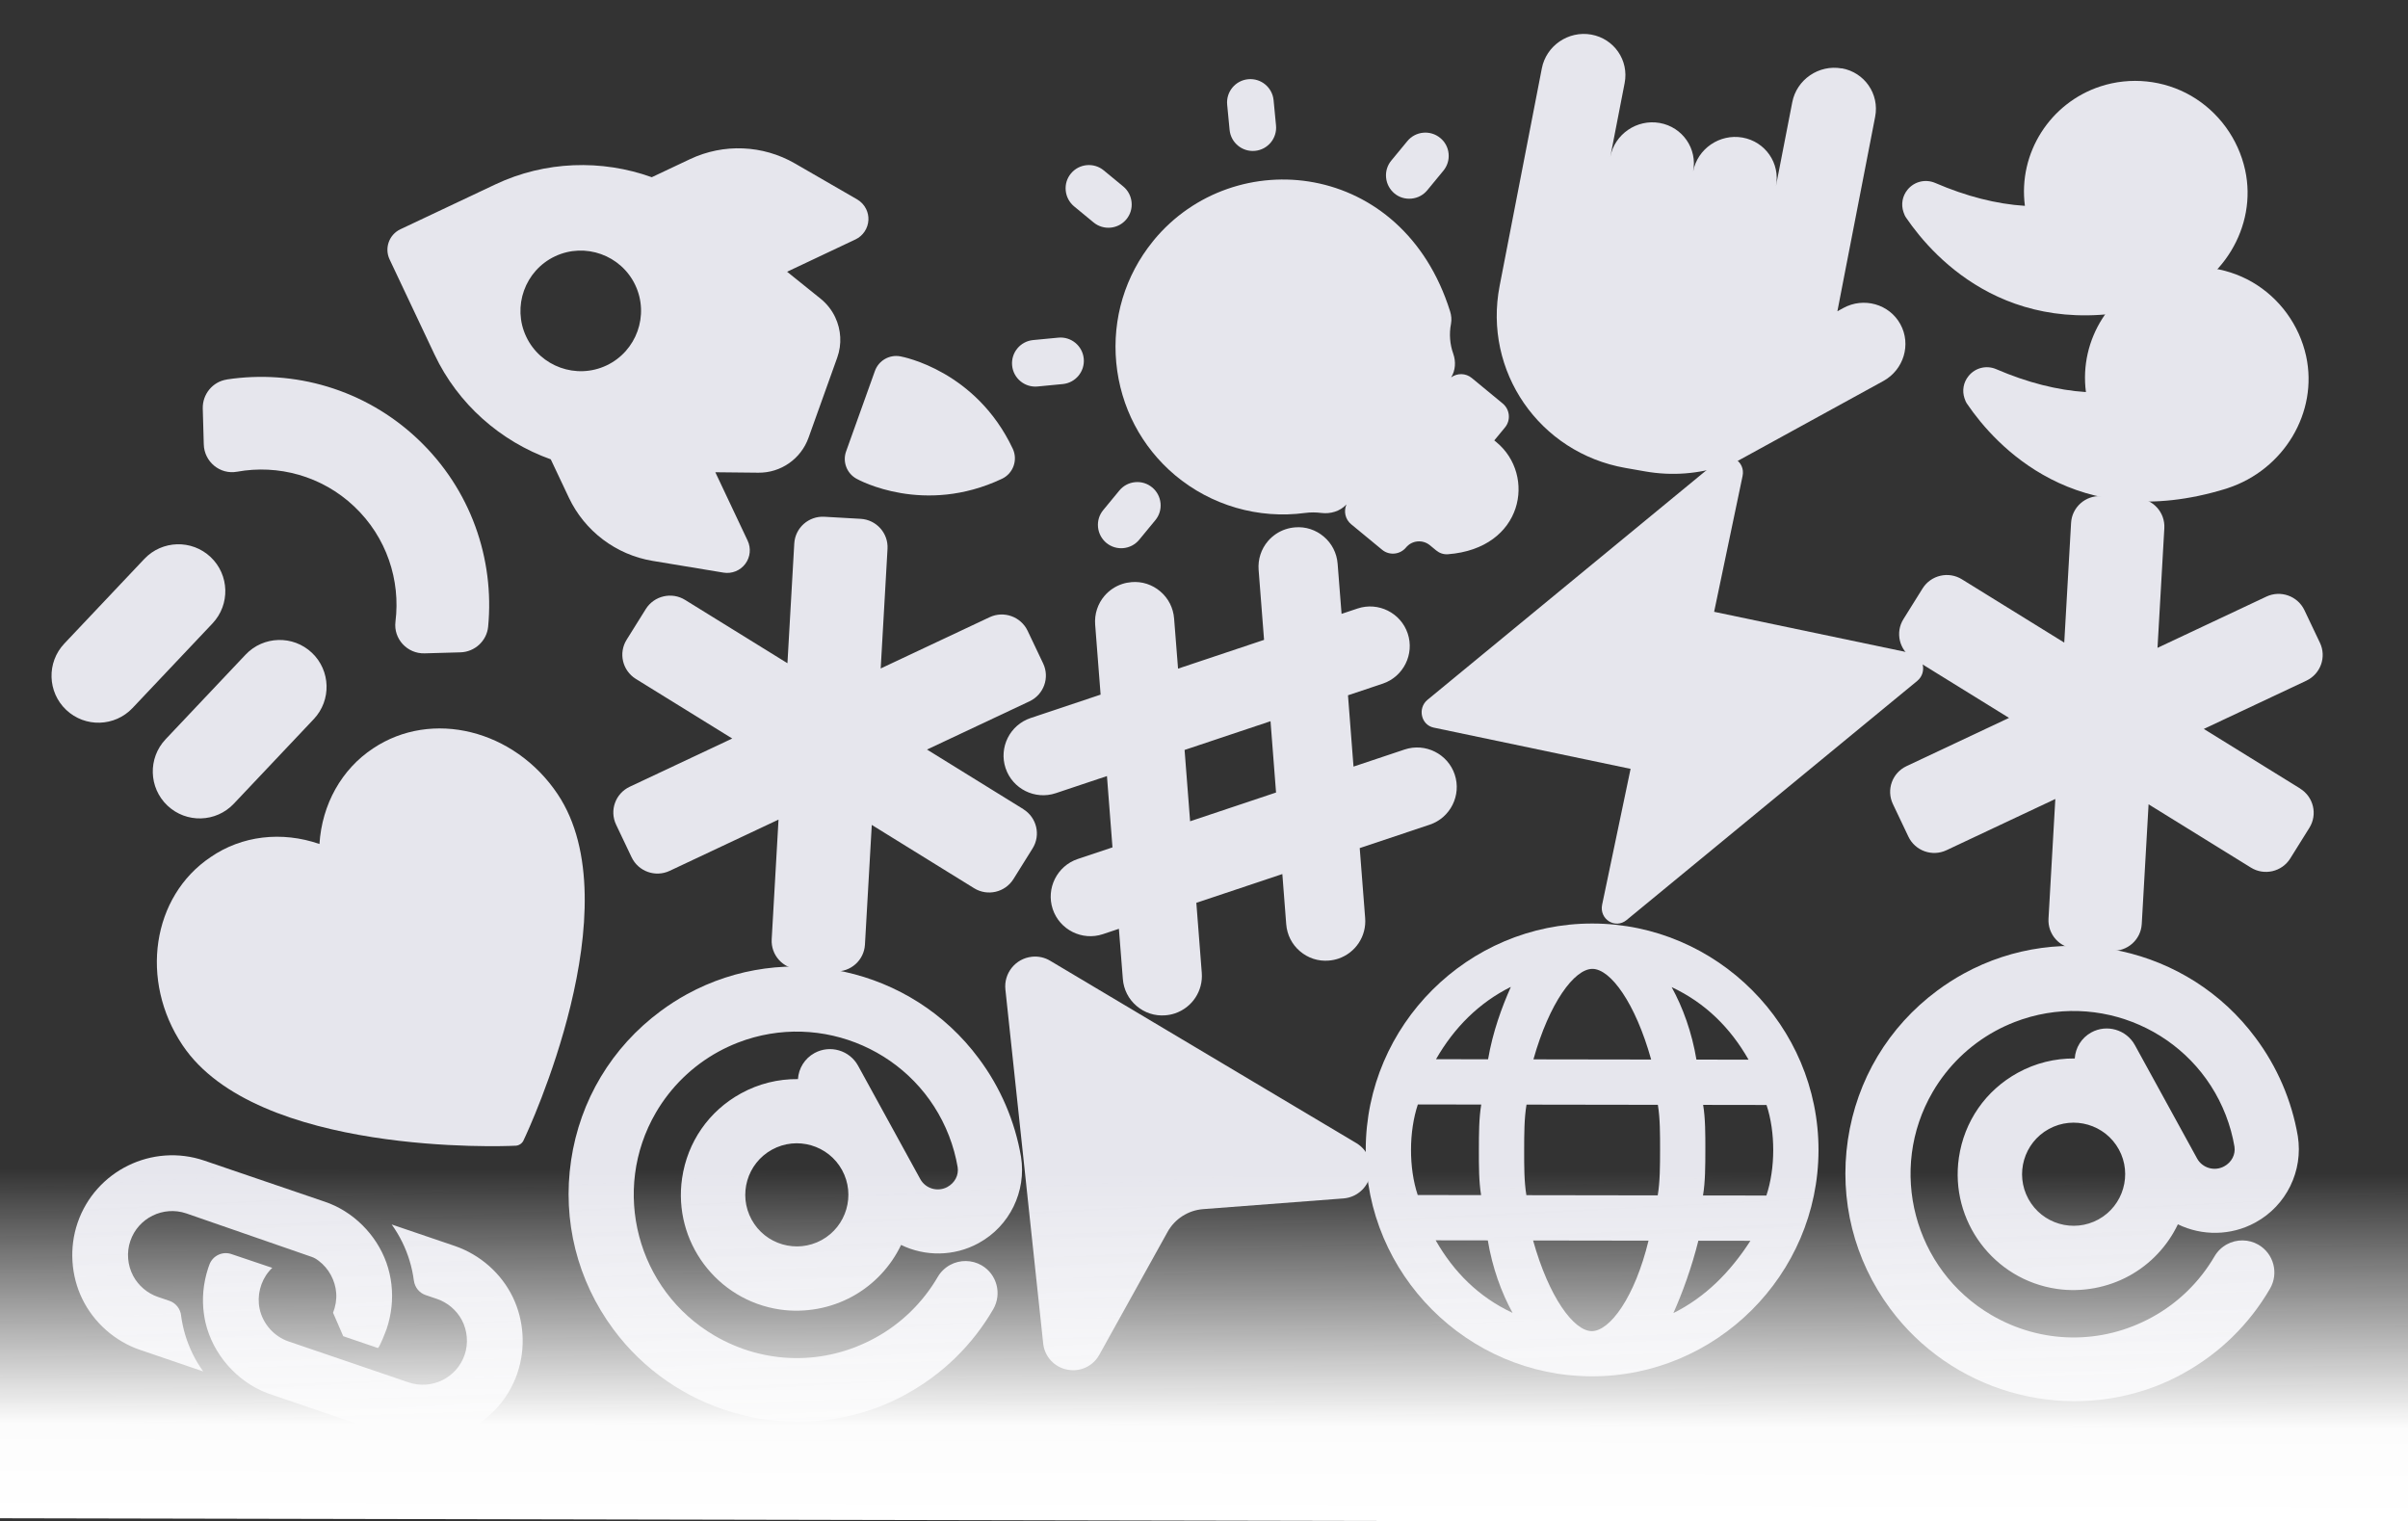 <svg fill="none" height="482" viewBox="0 0 763 482" width="763" xmlns="http://www.w3.org/2000/svg" xmlns:xlink="http://www.w3.org/1999/xlink"><rect x="0" y="0" width="763" height="482" fill="#333333" stroke="none"/><linearGradient id="a" gradientUnits="userSpaceOnUse" x1="372.825" x2="372.825" y1="370.234" y2="480.993"><stop offset="0" stop-color="#fff" stop-opacity="0"/><stop offset=".729" stop-color="#fcfcfc"/><stop offset="1" stop-color="#fff"/></linearGradient><clipPath id="b"><path d="m0 0h763v482h-763z"/></clipPath><clipPath id="c"><path d="m0 0h202.774v202.774h-202.774z" transform="matrix(.831 -.556 .556 .831 -11.822 280.801)"/></clipPath><clipPath id="d"><path d="m0 0h215.241v215.241h-215.241z" transform="matrix(-.427 -.904 .904 -.427 170.832 255.468)"/></clipPath><mask id="e" height="243" maskUnits="userSpaceOnUse" width="244" x="240" y="244"><path d="m483.127 288.051-198.686-43.493-43.493 198.685 198.685 43.494z" fill="#fff"/></mask><mask id="f" height="259" maskUnits="userSpaceOnUse" width="258" x="261" y="115"><path d="m454.468 115.867-192.896 64.525 64.525 192.895 192.896-64.525z" fill="#fff"/></mask><mask id="g" height="223" maskUnits="userSpaceOnUse" width="223" x="292" y="-4"><path d="m292.466 16.365 19.477 202.467 202.467-19.477-19.477-202.467z" fill="#fff"/></mask><mask id="h" height="204" maskUnits="userSpaceOnUse" width="205" x="402" y="263"><path d="m606.008 263.389-202.774-.305-.305 202.773 202.774.305z" fill="#fff"/></mask><mask id="i" height="214" maskUnits="userSpaceOnUse" width="215" x="560" y="122"><path d="m774.561 134.08-202.747-11.568-11.512 201.773 202.747 11.569z" fill="#fff"/></mask><mask id="j" height="257" maskUnits="userSpaceOnUse" width="257" x="539" y="-32"><path d="m795.278 161.654-63.245-192.977-192.051 62.941 63.245 192.977z" fill="#fff"/></mask><mask id="k" height="277" maskUnits="userSpaceOnUse" width="278" x="396" y="-65"><path d="m575.202-65-178.325 97.838 97.838 178.325 178.325-97.838z" fill="#fff"/></mask><mask id="l" height="256" maskUnits="userSpaceOnUse" width="256" x="402" y="91"><path d="m657.219 135.851-210.668-44.128-44.128 210.668 210.668 44.128z" fill="#fff"/></mask><mask id="m" height="277" maskUnits="userSpaceOnUse" width="277" x="518" y="233"><path d="m697.145 233.794-178.325 97.838 97.839 178.325 178.325-97.838z" fill="#fff"/></mask><mask id="n" height="273" maskUnits="userSpaceOnUse" width="273" x="-43" y="273"><path d="m229.724 456.315-89.681-182.551-182.551 89.68 89.681 182.552z" fill="#fff"/></mask><mask id="o" height="289" maskUnits="userSpaceOnUse" width="288" x="-61" y="47"><path d="m78.717 47.894-139.717 147.822 147.822 139.717 139.717-147.822z" fill="#fff"/></mask><mask id="p" height="282" maskUnits="userSpaceOnUse" width="282" x="-12" y="168"><path d="m156.702 168.033-168.524 112.768 112.768 168.524 168.524-112.768z" fill="#fff"/></mask><mask id="q" height="214" maskUnits="userSpaceOnUse" width="215" x="155" y="129"><path d="m369.991 140.613-202.747-11.568-11.513 201.774 202.747 11.568z" fill="#fff"/></mask><mask id="r" height="288" maskUnits="userSpaceOnUse" width="288" x="78" y="-32"><path d="m78.885 60.855 91.947 194.613 194.613-91.948-91.947-194.613z" fill="#fff"/></mask><mask id="s" height="277" maskUnits="userSpaceOnUse" width="277" x="114" y="240"><path d="m292.577 240.328-178.325 97.838 97.838 178.325 178.325-97.838z" fill="#fff"/></mask><g clip-path="url(#b)"><g mask="url(#e)"><path d="m434.138 372.488c-.944 3.992-4.366 6.908-8.448 7.221l-44.494 3.39c-4.724.381-8.933 3.079-11.226 7.193l-21.669 39.009c-1.99 3.578-6.091 5.464-10.091 4.658-4.036-.744-7.123-4.018-7.645-8.1l-11.994-112.331c-.56-5.18 3.196-9.832 8.376-10.392 2.044-.225 4.081.221 5.822 1.275l97.074 57.811c3.5 2.134 5.238 6.273 4.272 10.261z" fill="#e6e6ed"/></g><g mask="url(#f)"><path d="m445.101 237.46-16.227 5.428-1.751-22.594 11.004-3.681c6.555-2.193 10.117-9.335 7.924-15.89s-9.335-10.117-15.89-7.924l-5.072 1.697-1.25-15.881c-.261-3.353-1.805-6.397-4.345-8.559-2.546-2.183-5.794-3.248-9.119-2.972-1.046.087-2.078.289-3.066.62-2.128.711-4.04 1.996-5.522 3.711-2.183 2.546-3.24 5.815-2.979 9.169l1.722 22.151-27.253 9.116-1.249-15.88c-.262-3.354-1.806-6.398-4.345-8.56-2.546-2.183-5.794-3.248-9.119-2.972-1.046.087-2.078.289-3.045.613-2.128.711-4.04 1.996-5.522 3.711-2.183 2.546-3.24 5.815-2.979 9.169l1.722 22.15-22.18 7.42c-6.555 2.193-10.124 9.313-7.924 15.89 2.2 6.576 9.334 10.116 15.89 7.924l16.226-5.428 1.752 22.594-11.005 3.681c-6.555 2.193-10.116 9.335-7.924 15.89 2.193 6.555 9.335 10.117 15.89 7.924l5.072-1.696 1.25 15.88c.261 3.353 1.805 6.398 4.345 8.559 2.546 2.183 5.794 3.248 9.119 2.972 1.025-.08 2.056-.282 3.024-.605 5.48-1.833 8.986-7.141 8.522-12.888l-1.722-22.15 27.252-9.116 1.228 15.887c.262 3.354 1.806 6.398 4.345 8.56 2.547 2.183 5.794 3.247 9.119 2.971 1.025-.08 2.057-.281 3.024-.605 5.481-1.833 8.987-7.14 8.522-12.887l-1.722-22.151 22.18-7.419c6.556-2.193 10.117-9.335 7.924-15.89-2.192-6.555-9.334-10.117-15.889-7.924zm-42.523-8.956 1.751 22.595-27.231 9.109-1.751-22.595 27.253-9.116z" fill="#e6e6ed"/></g><g fill="#e6e6ed" mask="url(#g)"><path d="m365.545 76.181-.245.297c-8.793 10.841-12.921 24.489-11.598 38.478 1.345 13.986 7.957 26.624 18.635 35.614 11.417 9.58 26.431 13.942 41.198 11.952 1.685-.231 3.395-.213 5.054-.008 2.997.394 6.007-.51 8.051-2.687-.932 2.138-.412 4.707 1.492 6.277l9.818 8.094c2.275 1.876 5.658 1.55 7.557-.727 1.876-2.275 5.259-2.601 7.557-.727l2.003 1.652c1.039.856 2.358 1.321 3.714 1.213 23.981-1.829 28.006-25.075 15.392-35.495l-.693-.571 3.405-4.13c1.876-2.275 1.55-5.659-.727-7.557l-9.817-8.095c-1.929-1.59-4.615-1.582-6.53-.191 1.379-2.227 1.547-4.976.668-7.487-1.06-2.971-1.352-6.245-.71-9.517.239-1.298.111-2.629-.283-3.888-15.028-48.051-68.457-53.43-93.943-22.519z"/><path d="m343.397 113.625c-.391-4.061-4.001-7.038-8.062-6.647l-7.986.768c-4.06.391-7.037 4.001-6.646 8.062.39 4.06 4.001 7.037 8.061 6.647l7.986-.769c4.061-.39 7.038-4.001 6.647-8.061z"/><path d="m388.843 33.163.768 7.986c.391 4.061 4.001 7.037 8.062 6.647 4.06-.391 7.037-4.001 6.646-8.062l-.768-7.986c-.39-4.061-4.001-7.037-8.062-6.647-4.06.391-7.037 4.001-6.646 8.062z"/><path d="m366.081 164.811c1.264-1.533 1.832-3.432 1.644-5.395-.189-1.963-1.134-3.739-2.643-4.982-1.533-1.265-3.434-1.856-5.419-1.665s-3.739 1.134-5.003 2.667l-5.097 6.182c-1.264 1.534-1.833 3.433-1.644 5.395.189 1.963 1.134 3.739 2.644 5.005 3.141 2.59 7.811 2.14 10.4-1l5.097-6.183z"/><path d="m440.841 50.883c-1.264 1.533-1.833 3.432-1.644 5.395s1.134 3.739 2.644 5.005c1.511 1.266 3.432 1.833 5.418 1.642 1.985-.191 3.738-1.134 4.982-2.642l5.097-6.182c1.264-1.533 1.855-3.434 1.665-5.42-.191-1.985-1.134-3.739-2.665-4.98-3.141-2.589-7.811-2.14-10.4 1z"/><path d="m358.551 64.059c-.189-1.963-1.134-3.739-2.642-4.982l-6.182-5.097c-3.141-2.589-7.811-2.14-10.4 1-1.264 1.533-1.833 3.432-1.644 5.395s1.134 3.739 2.644 5.005l6.183 5.097c3.14 2.589 7.81 2.14 10.399-1 1.265-1.533 1.833-3.432 1.642-5.417z"/></g><g mask="url(#h)"><path d="m504.589 292.608c-39.448-.059-71.782 32.178-71.841 71.625-.06 39.448 32.177 71.782 71.625 71.841 39.447.06 71.782-32.177 71.841-71.625s-32.178-71.782-71.625-71.841zm-.195 129.142c-5.738-.008-13.607-10.775-18.618-28.721l36.578.055c-4.342 17.932-12.244 28.675-17.982 28.666zm-20.743-43.071c-.717-4.316-.709-9.332-.702-14.348.008-5.015.016-10.054.745-14.345l41.617.062c.716 4.317.709 9.332.701 14.348s-.015 10.054-.745 14.346zm-36.557-14.402c.008-5.015.738-10.052 2.168-14.343l20.085.03c-.729 4.314-.737 9.33-.744 14.346-.008 5.015-.015 10.054.701 14.347l-20.085-.03c-1.44-4.317-2.132-9.334-2.125-14.35zm57.473-57.3c5.739.009 13.608 10.775 18.619 28.722l-37.301-.057c5.042-17.931 12.966-28.673 18.705-28.665zm35.09 43.093 20.086.03c1.439 4.318 2.132 9.334 2.124 14.35-.007 5.016-.738 10.053-2.168 14.343l-20.085-.03c.73-4.314.737-9.33.745-14.345.007-5.016.015-10.054-.702-14.348zm14.368-14.325-16.493-.025c-1.433-8.61-4.29-16.499-7.85-22.966 10.747 5.031 18.642 12.951 24.366 22.991zm-75.291-23.068c-2.879 6.457-5.76 14.338-7.219 22.944l-16.493-.025c5.754-10.045 13.651-17.918 23.712-22.919zm-23.798 80.306 16.493.024c1.433 8.61 4.29 16.5 7.85 22.967-10.746-5.032-18.642-12.952-24.366-22.992zm75.291 23.067c2.879-6.457 5.76-14.338 7.92-22.942l16.492.024c-6.476 10.045-14.373 17.918-24.435 22.918z" fill="#e6e6ed"/></g><g mask="url(#i)"><path d="m728.838 249.839-30.538-18.884 32.488-15.288c4.518-2.133 6.456-7.503 4.311-12.002l-4.918-10.34c-2.145-4.498-7.542-6.43-12.061-4.297l-34.491 16.234 2.163-37.904c.283-4.968-3.531-9.223-8.523-9.508l-11.476-.655c-4.993-.285-9.266 3.509-9.549 8.477l-2.164 37.927-32.421-20.052c-4.247-2.633-9.828-1.328-12.472 2.897l-6.061 9.714c-2.644 4.225-1.329 9.781 2.918 12.414l30.538 18.884-32.488 15.288c-4.519 2.133-6.457 7.503-4.311 12.001l4.917 10.34c2.146 4.499 7.543 6.43 12.061 4.297l34.492-16.233-2.164 37.926c-.284 4.969 3.53 9.224 8.523 9.509l11.475.654c4.993.285 9.266-3.508 9.55-8.477l2.164-37.926 32.42 20.051c4.247 2.633 9.829 1.328 12.472-2.897l6.062-9.714c2.643-4.224 1.328-9.78-2.918-12.413z" fill="#e6e6ed"/></g><g fill="#e6e6ed" mask="url(#j)"><path d="m641.611 65.22c-9.025-.567-18.57-3.01-28.393-7.244-3.095-1.343-6.653-.487-8.785 2.117-1.675 2.049-2.104 4.642-1.308 7.072.225.688.487 1.341.947 1.951 8.788 12.859 34.383 41.283 81.763 26.779 18.258-5.603 29.482-24.068 25.564-42.023-2.194-9.948-8.454-18.493-17.142-23.527-8.73-5.02-19.221-6.082-28.743-2.962-15.878 5.204-26.101 21.079-23.903 37.836z"/><path d="m730.721 112.83c-2.173-9.883-8.44-18.449-17.128-23.483-8.73-5.02-19.221-6.082-28.743-2.962-15.878 5.204-26.101 21.079-23.903 37.836-9.032-.588-18.57-3.01-28.393-7.244-3.095-1.343-6.653-.486-8.778 2.139-1.675 2.049-2.104 4.642-1.308 7.072.218.666.487 1.34.94 1.93 8.788 12.859 34.383 41.283 81.763 26.779l.663-.218c17.868-5.855 28.755-24.044 24.887-41.849z"/></g><g mask="url(#k)"><path d="m583.541 21.674c-7.24-1.275-14.267 3.537-15.646 10.73l-5.164 26.538c1.399-7.204-3.346-14.062-10.597-15.357-7.239-1.275-14.267 3.537-15.646 10.73 1.399-7.204-3.346-14.062-10.597-15.357-7.24-1.275-14.267 3.537-15.646 10.73l4.544-23.38c1.398-7.204-3.347-14.062-10.597-15.357-7.24-1.275-14.268 3.537-15.646 10.73l-7.688 39.606-5.678 29.275c-5.265 27.059 12.578 52.891 39.822 57.693l6.321 1.107c8.526 1.5 16.987.761 24.71-1.795 1.553-.232 3.096-.717 4.566-1.523l46.136-25.313c6.498-3.565 8.929-11.62 5.418-18.017-3.499-6.378-11.609-8.675-18.107-5.111l-1.847 1.014 2.652-13.682 1.009-5.181 8.307-42.764c1.399-7.204-3.346-14.062-10.597-15.357z" fill="#e6e6ed"/></g><g mask="url(#l)"><path d="m605.53 206.912-62.39-13.069 9.012-43.026c.964-4.6-4.143-7.826-7.721-4.9l-92.106 75.802c-3.227 2.656-2.062 7.972 1.952 8.813l62.391 13.069-9.013 43.025c-.963 4.601 4.144 7.827 7.721 4.901l92.13-75.797c3.227-2.656 2.062-7.973-1.952-8.813z" fill="#e6e6ed"/></g><g mask="url(#m)"><path d="m691.769 435.168c-2.801 1.537-5.761 2.928-8.769 4.088-30.273 11.491-64.83 1.37-84.08-24.621-11.452-15.457-16.214-34.455-13.402-53.498 2.813-19.044 12.882-35.839 28.359-47.303 2.643-1.967 5.454-3.768 8.335-5.349 31.374-17.213 71.111-8.486 92.465 20.305 6.851 9.141 11.491 19.907 13.413 31.184 1.749 11.009-3.614 21.965-13.35 27.306l-.219.12c-7.581 4.134-16.776 4.241-24.434.507-3.297 6.901-8.668 12.614-15.443 16.331s-14.981 5.298-22.937 4.131c-20.012-2.927-33.939-21.575-31.012-41.587 1.681-11.495 8.478-21.299 18.671-26.891 5.603-3.074 11.752-4.587 18.043-4.523.216-3.375 2.104-6.531 5.243-8.253 4.908-2.693 11.113-.901 13.816 4.026l19.699 35.904c1.679 3.06 5.545 4.17 8.605 2.491 2.384-1.308 3.619-3.769 3.24-6.25-.564-3.336-1.494-6.728-2.743-9.947-10.296-26.586-40.306-39.822-66.892-29.527-2.109.821-4.192 1.783-6.179 2.873-8.206 4.502-15.052 11.153-19.783 19.256-14.366 24.606-6.035 56.329 18.583 70.715 15.82 9.234 34.888 9.5 50.971.65 8.186-4.491 15.001-11.151 19.733-19.253.933-1.598 2.282-2.907 3.892-3.79 3.119-1.712 6.945-1.665 10.015.114 4.854 2.817 6.492 9.053 3.675 13.908-6.538 11.264-16.002 20.541-27.426 26.809l-.1.055zm-42.574-77.456c-7.908 4.338-10.805 14.277-6.466 22.185s14.278 10.805 22.185 6.466c7.888-4.328 10.794-14.298 6.466-22.186s-14.277-10.804-22.185-6.465z" fill="#e6e6ed"/></g><g mask="url(#n)"><path d="m163.956 434.995c2.649-7.765 2.113-16.566-1.443-23.959-3.656-7.596-10.355-13.471-18.302-16.232l-20.1-6.841c1.265 1.753 2.387 3.625 3.346 5.578 1.888 3.844 3.117 7.937 3.675 12.157 0 0 0 0 .01.02.279 2.111 1.655 3.884 3.667 4.587l3.7 1.262c3.307 1.128 6.138 3.55 7.788 6.602 1.811 3.378 2.167 7.495.916 11.114-2.484 7.28-10.437 11.187-17.737 8.714l-14.499-4.946-23.568-8.041c-4.58-1.562-8.16-5.611-9.15-10.351-.863-4.121.253-8.633 2.982-11.867.317-.383.664-.756 1.031-1.087l-12.952-4.368c-2.821-.963-5.912.506-6.956 3.316-.144.374-.269.738-.403 1.132-1.543 4.672-2.044 9.715-1.339 14.595.126.873.282 1.755.478 2.618 2.352 10.081 9.953 18.769 19.657 22.435.313.124 39.017 13.327 39.017 13.327 16.531 5.64 34.553-3.213 40.192-19.744zm-106.563-18.22s0 0-.01-.02c-.279-2.11-1.655-3.883-3.667-4.586-1.82-.621-3.7-1.263-3.7-1.263-3.306-1.128-6.168-3.56-7.808-6.642-1.811-3.378-2.157-7.475-.905-11.094 2.483-7.28 10.436-11.187 17.736-8.714l39.653 13.748c.839.269 1.596.731 2.291 1.273 3.206 2.414 5.277 6.27 5.553 10.275.138 2.079-.232 4.204-1.006 6.175l3.222 7.431 10.949 3.736c.476.145 2.644-5.566 2.841-6.142.745-2.235 1.248-4.552 1.508-6.902.499-4.689-.025-9.506-1.605-13.957-3.181-8.941-10.588-16.361-19.617-19.373l-38.067-12.987c-16.531-5.639-34.552 3.214-40.192 19.745-2.67 7.826-2.114 16.667 1.503 24.081 3.657 7.495 10.355 13.42 18.241 16.111l20.08 6.85c-1.265-1.752-2.387-3.625-3.346-5.577-1.889-3.845-3.116-7.938-3.675-12.158z" fill="#e6e6ed"/></g><g fill="#e6e6ed" mask="url(#o)"><path d="m71.893 120.244c-4.502.672-7.772 4.66-7.644 9.209l.32 11.342c.155 5.51 5.13 9.65 10.553 8.664 12.951-2.353 26.825 1.28 37.119 11.01 10.294 9.729 14.703 23.408 13.068 36.488-.68 5.47 3.751 10.218 9.245 10.048l11.341-.32c4.549-.128 8.347-3.618 8.781-8.135 2.042-21.396-5.443-43.501-22.276-59.411-16.832-15.909-39.275-22.122-60.523-18.91z"/><path d="m45.728 177.093-25.344 26.813c-5.635 5.963-5.37 15.382.592 21.017 5.962 5.636 15.381 5.37 21.017-.592l25.344-26.814c5.635-5.962 5.37-15.381-.592-21.017-5.962-5.635-15.381-5.37-21.017.593z"/><path d="m77.812 207.418-25.344 26.814c-5.635 5.962-5.37 15.381.592 21.016 5.962 5.636 15.381 5.37 21.017-.592l25.344-26.814c5.635-5.962 5.37-15.381-.592-21.017-5.962-5.635-15.381-5.369-21.017.593z"/></g><g clip-path="url(#c)"><g mask="url(#p)"><path d="m118.203 237.127c-9.952 6.578-16.174 17.674-16.98 30.283-11.963-4.147-24.624-2.634-34.469 4.144-18.608 12.452-22.61 39.134-8.915 59.601 23.458 35.057 102.05 32.052 105.183 31.859 1.354.073 2.555-.732 3.004-2.011 1.374-2.822 34.469-73.819 10.672-109.382-13.696-20.467-39.887-26.946-58.495-14.494z" fill="#e6e6ed"/></g></g><g mask="url(#q)"><path d="m324.268 256.372-30.539-18.884 32.488-15.288c4.519-2.133 6.457-7.503 4.311-12.001l-4.917-10.34c-2.146-4.498-7.543-6.43-12.061-4.297l-34.491 16.233 2.162-37.904c.284-4.968-3.53-9.223-8.523-9.508l-11.475-.655c-4.993-.285-9.266 3.509-9.55 8.477l-2.164 37.927-32.42-20.052c-4.247-2.633-9.829-1.327-12.472 2.898l-6.062 9.713c-2.643 4.225-1.328 9.781 2.918 12.414l30.539 18.884-32.489 15.288c-4.518 2.133-6.456 7.504-4.31 12.002l4.917 10.34c2.146 4.498 7.543 6.43 12.061 4.297l34.491-16.234-2.164 37.926c-.283 4.969 3.531 9.224 8.523 9.509l11.476.655c4.992.284 9.266-3.509 9.549-8.478l2.164-37.926 32.421 20.051c4.247 2.634 9.828 1.328 12.472-2.897l6.061-9.713c2.644-4.225 1.329-9.781-2.918-12.414z" fill="#e6e6ed"/></g><g clip-path="url(#d)"><g mask="url(#r)"><path d="m320.896 142.155c1.691 3.578.158 7.857-3.42 9.547-24.654 11.649-45.249.451-46.118-.04-3.062-1.71-4.45-5.377-3.25-8.676l9.117-25.448c1.178-3.288 4.569-5.262 8.02-4.638.983.172 24.003 4.601 35.651 29.255zm-197.451-59.968 14.251 30.162c7.407 15.678 20.897 27.5 36.819 33.186l5.727 12.122c5.02 10.625 14.958 18.13 26.555 20.051l22.446 3.719c2.618.434 5.281-.612 6.895-2.754s1.891-4.978.754-7.385l-10.234-21.663 13.621.143c7.121.084 13.507-4.366 15.909-11.071l9.094-25.383c1.533-4.279 1.227-8.855-.637-12.802-1.056-2.233-2.62-4.253-4.633-5.875l-10.612-8.54 21.662-10.235c2.407-1.137 3.983-3.527 4.107-6.184.048-1.19-.195-2.322-.687-3.362-.615-1.301-1.609-2.396-2.891-3.143l-19.7-11.381c-10.179-5.88-22.6-6.404-33.247-1.373l-12.122 5.727c-15.91-5.718-33.838-5.152-49.516 2.255l-30.14 14.24c-3.578 1.69-5.111 5.969-3.421 9.547zm77.853 8.149c4.498 9.519.402 20.95-9.117 25.448-9.519 4.497-20.95.402-25.447-9.117-4.498-9.52-.402-20.95 9.117-25.448 9.519-4.497 20.95-.402 25.447 9.117z" fill="#e6e6ed"/></g></g><g mask="url(#s)"><path d="m287.201 441.703c-2.802 1.537-5.761 2.928-8.77 4.087-30.273 11.491-64.83 1.37-84.079-24.621-11.453-15.457-16.215-34.454-13.402-53.498s12.882-35.839 28.358-47.303c2.643-1.967 5.455-3.768 8.336-5.349 31.373-17.213 71.111-8.486 92.465 20.305 6.85 9.141 11.491 19.908 13.412 31.184 1.749 11.009-3.614 21.965-13.35 27.306l-.218.12c-7.581 4.134-16.777 4.241-24.435.507-3.296 6.901-8.667 12.614-15.442 16.331-6.776 3.717-14.982 5.299-22.937 4.132-20.012-2.928-33.94-21.576-31.012-41.588 1.681-11.495 8.478-21.299 18.67-26.891 5.604-3.074 11.753-4.587 18.044-4.523.216-3.375 2.104-6.531 5.243-8.253 4.908-2.693 11.112-.901 13.816 4.027l19.698 35.903c1.679 3.06 5.545 4.17 8.605 2.491 2.384-1.308 3.619-3.769 3.241-6.25-.564-3.335-1.495-6.728-2.743-9.946-10.296-26.587-40.306-39.823-66.893-29.528-2.108.821-4.191 1.783-6.178 2.873-8.206 4.502-15.052 11.154-19.784 19.256-14.366 24.607-6.034 56.329 18.583 70.715 15.82 9.234 34.889 9.5 50.972.65 8.186-4.491 15.001-11.151 19.732-19.253.933-1.598 2.283-2.907 3.892-3.79 3.12-1.712 6.946-1.665 10.016.115 4.854 2.816 6.492 9.052 3.675 13.907-6.538 11.264-16.002 20.541-27.427 26.809l-.099.055zm-42.574-77.457c-7.908 4.338-10.805 14.277-6.466 22.185 4.338 7.908 14.277 10.805 22.185 6.466 7.888-4.328 10.794-14.297 6.466-22.185s-14.278-10.805-22.185-6.466z" fill="#e6e6ed"/></g><path d="m-28.889 370.234h803.426v110.759h-803.426z" fill="url(#a)" transform="matrix(1 .002 -.002 1 .557 .044)"/></g></svg>